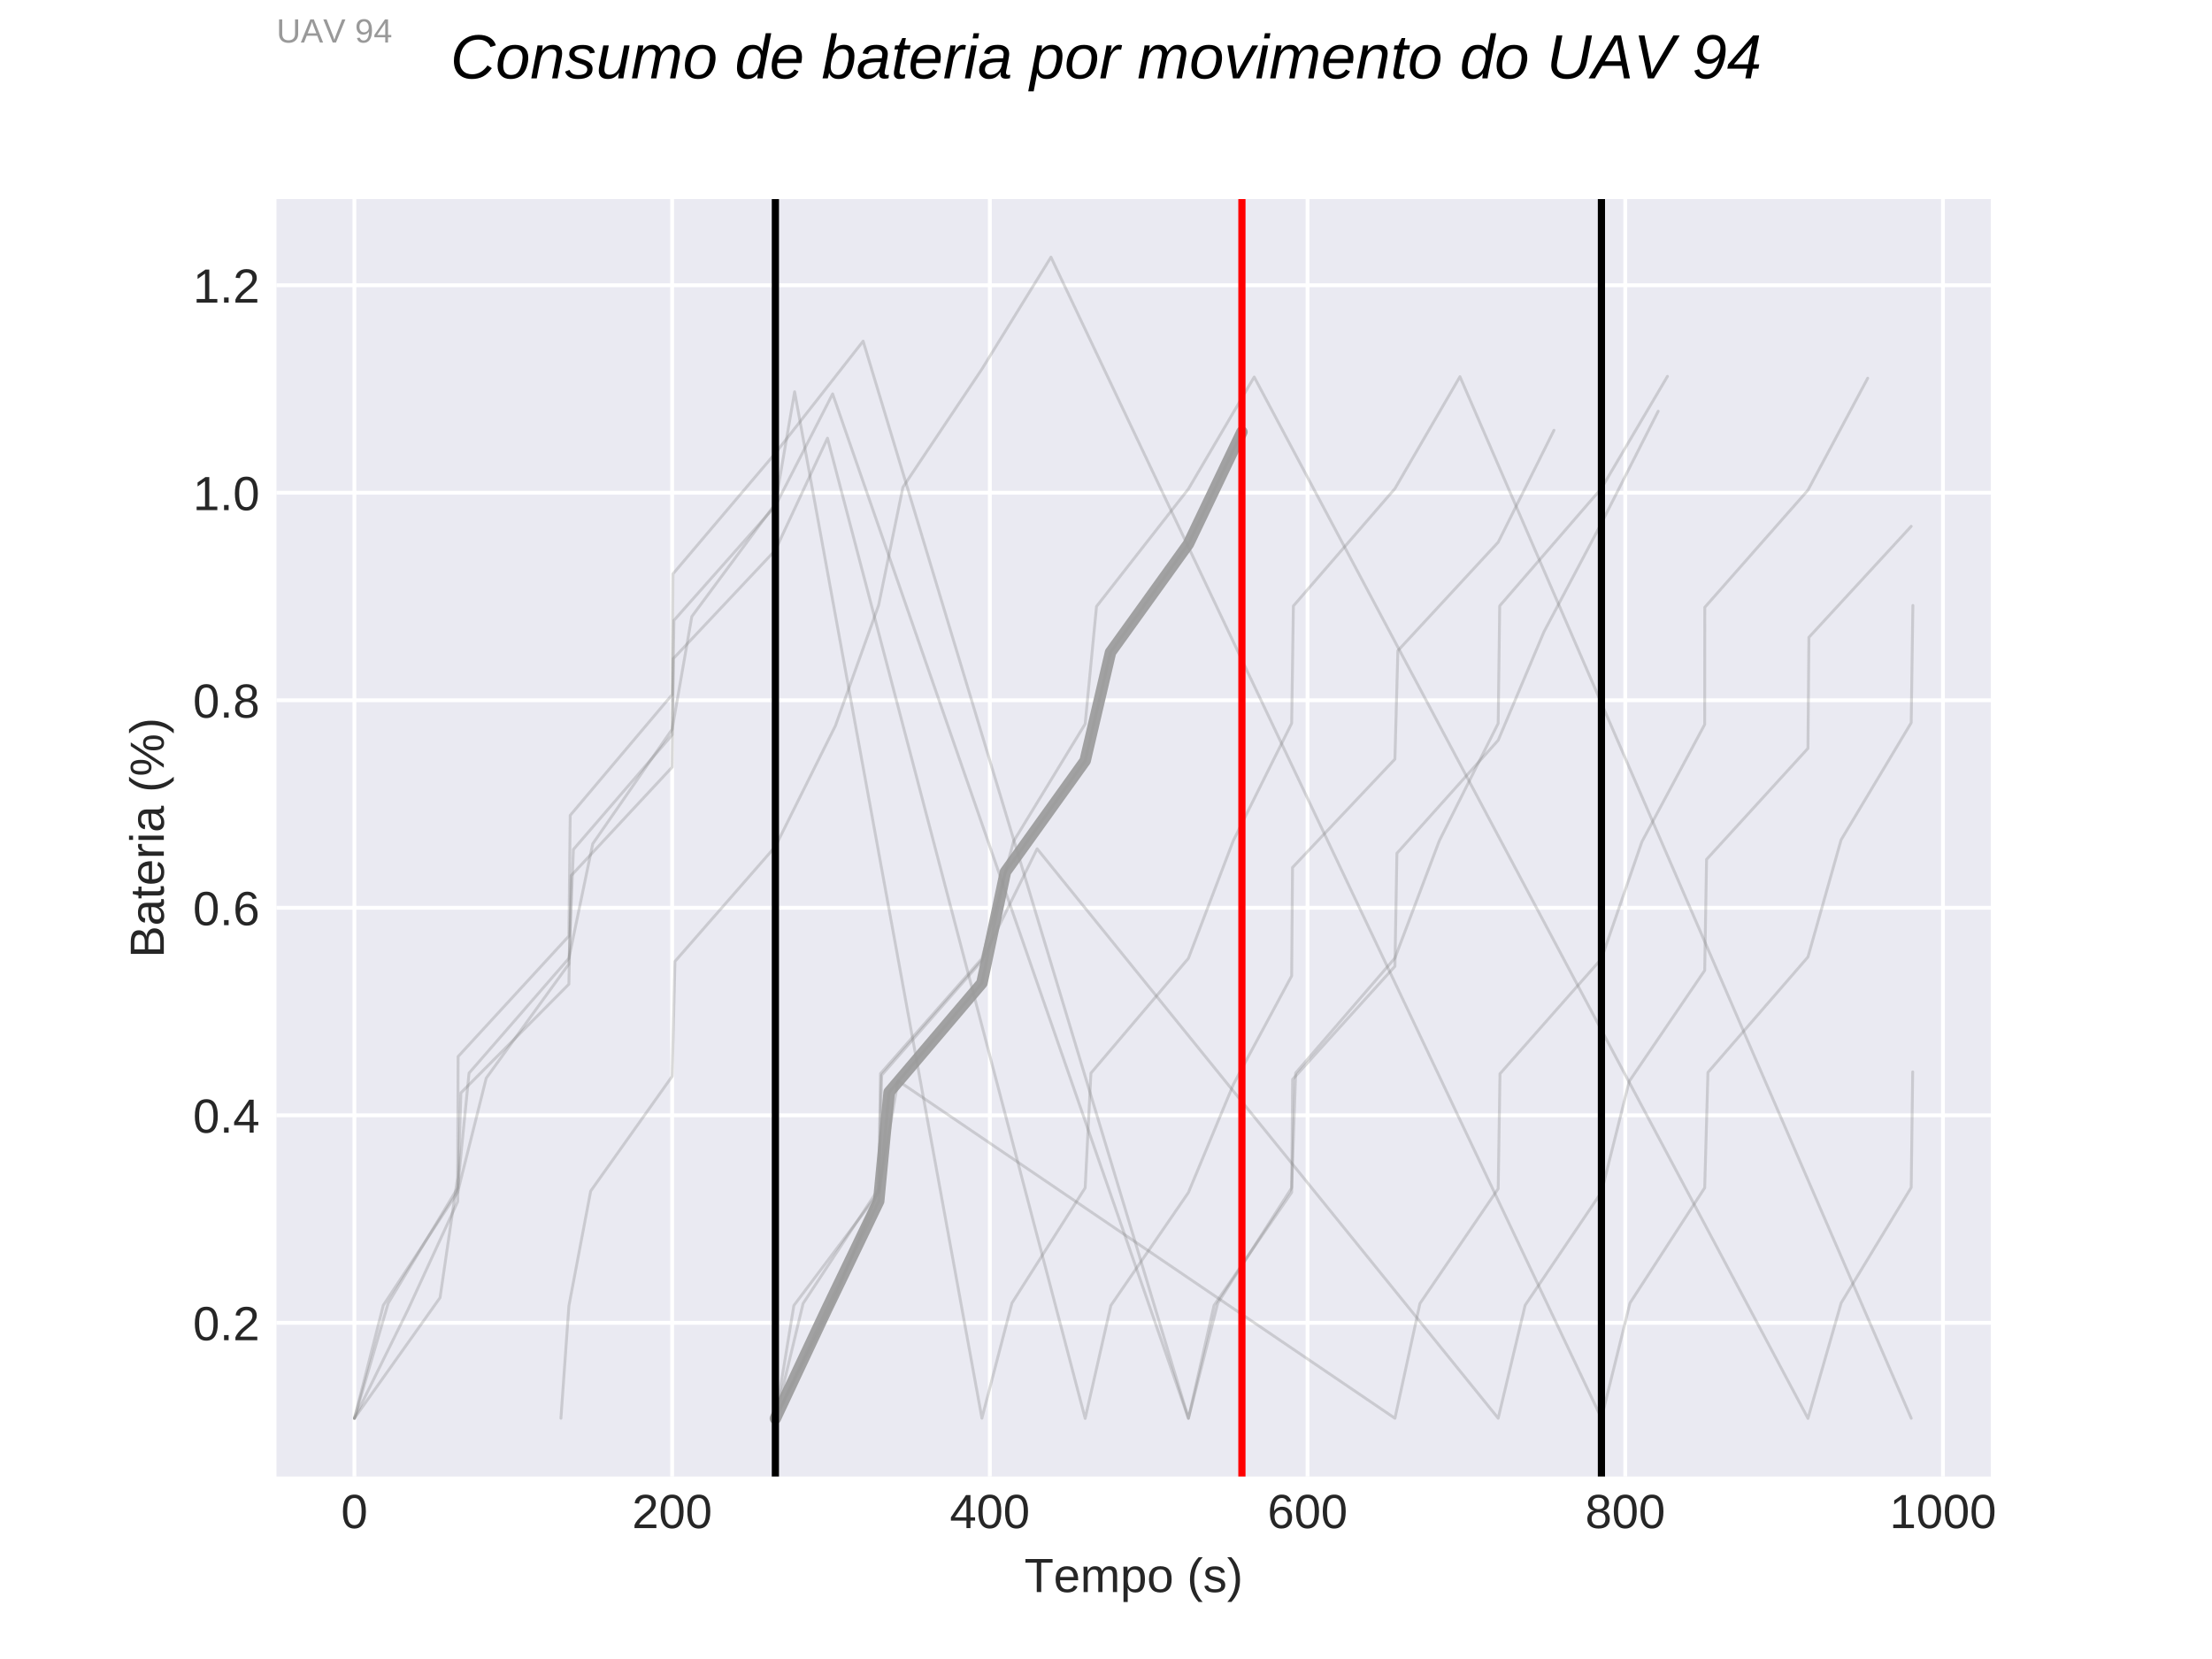 <?xml version="1.0" encoding="utf-8" standalone="no"?>
<!DOCTYPE svg PUBLIC "-//W3C//DTD SVG 1.1//EN"
  "http://www.w3.org/Graphics/SVG/1.1/DTD/svg11.dtd">
<!-- Created with matplotlib (http://matplotlib.org/) -->
<svg height="345.6pt" version="1.1" viewBox="0 0 460.8 345.6" width="460.8pt" xmlns="http://www.w3.org/2000/svg" xmlns:xlink="http://www.w3.org/1999/xlink">
 <defs>
  <style type="text/css">
*{stroke-linecap:butt;stroke-linejoin:round;}
  </style>
 </defs>
 <g id="figure_1">
  <g id="patch_1">
   <path d="M 0 345.6 
L 460.8 345.6 
L 460.8 0 
L 0 0 
z
" style="fill:#ffffff;"/>
  </g>
  <g id="axes_1">
   <g id="patch_2">
    <path d="M 57.6 307.584 
L 414.72 307.584 
L 414.72 41.472 
L 57.6 41.472 
z
" style="fill:#eaeaf2;"/>
   </g>
   <g id="matplotlib.axis_1">
    <g id="xtick_1">
     <g id="line2d_1">
      <path clip-path="url(#p0dbf290b96)" d="M 73.83 307.584 
L 73.83 41.472 
" style="fill:none;stroke:#ffffff;stroke-linecap:round;stroke-width:0.8;"/>
     </g>
     <g id="line2d_2"/>
     <g id="text_1">
      <!-- 0 -->
      <defs>
       <path d="M 51.703 34.422 
Q 51.703 17.188 45.625 8.094 
Q 39.547 -0.984 27.688 -0.984 
Q 15.828 -0.984 9.859 8.047 
Q 3.906 17.094 3.906 34.422 
Q 3.906 52.156 9.688 60.984 
Q 15.484 69.828 27.984 69.828 
Q 40.141 69.828 45.922 60.891 
Q 51.703 51.953 51.703 34.422 
z
M 42.781 34.422 
Q 42.781 49.312 39.328 56 
Q 35.891 62.703 27.984 62.703 
Q 19.875 62.703 16.328 56.109 
Q 12.797 49.516 12.797 34.422 
Q 12.797 19.781 16.375 12.984 
Q 19.969 6.203 27.781 6.203 
Q 35.547 6.203 39.156 13.125 
Q 42.781 20.062 42.781 34.422 
z
" id="LiberationSans-30"/>
      </defs>
      <g style="fill:#262626;" transform="translate(71.05 318.331)scale(0.1 -0.1)">
       <use xlink:href="#LiberationSans-30"/>
      </g>
     </g>
    </g>
    <g id="xtick_2">
     <g id="line2d_3">
      <path clip-path="url(#p0dbf290b96)" d="M 140.016 307.584 
L 140.016 41.472 
" style="fill:none;stroke:#ffffff;stroke-linecap:round;stroke-width:0.8;"/>
     </g>
     <g id="line2d_4"/>
     <g id="text_2">
      <!-- 200 -->
      <defs>
       <path d="M 5.031 0 
L 5.031 6.203 
Q 7.516 11.922 11.109 16.281 
Q 14.703 20.656 18.656 24.188 
Q 22.609 27.734 26.484 30.766 
Q 30.375 33.797 33.5 36.812 
Q 36.625 39.844 38.547 43.156 
Q 40.484 46.484 40.484 50.688 
Q 40.484 56.344 37.156 59.469 
Q 33.844 62.594 27.938 62.594 
Q 22.312 62.594 18.672 59.547 
Q 15.047 56.5 14.406 50.984 
L 5.422 51.812 
Q 6.391 60.062 12.422 64.938 
Q 18.453 69.828 27.938 69.828 
Q 38.328 69.828 43.922 64.922 
Q 49.516 60.016 49.516 50.984 
Q 49.516 46.969 47.672 43.016 
Q 45.844 39.062 42.234 35.109 
Q 38.625 31.156 28.422 22.859 
Q 22.797 18.266 19.469 14.578 
Q 16.156 10.891 14.703 7.469 
L 50.594 7.469 
L 50.594 0 
z
" id="LiberationSans-32"/>
      </defs>
      <g style="fill:#262626;" transform="translate(131.674 318.331)scale(0.1 -0.1)">
       <use xlink:href="#LiberationSans-32"/>
       <use x="55.615" xlink:href="#LiberationSans-30"/>
       <use x="111.23" xlink:href="#LiberationSans-30"/>
      </g>
     </g>
    </g>
    <g id="xtick_3">
     <g id="line2d_5">
      <path clip-path="url(#p0dbf290b96)" d="M 206.201 307.584 
L 206.201 41.472 
" style="fill:none;stroke:#ffffff;stroke-linecap:round;stroke-width:0.8;"/>
     </g>
     <g id="line2d_6"/>
     <g id="text_3">
      <!-- 400 -->
      <defs>
       <path d="M 43.016 15.578 
L 43.016 0 
L 34.719 0 
L 34.719 15.578 
L 2.297 15.578 
L 2.297 22.406 
L 33.797 68.797 
L 43.016 68.797 
L 43.016 22.516 
L 52.688 22.516 
L 52.688 15.578 
z
M 34.719 58.891 
Q 34.625 58.594 33.344 56.297 
Q 32.078 54 31.453 53.078 
L 13.812 27.094 
L 11.188 23.484 
L 10.406 22.516 
L 34.719 22.516 
z
" id="LiberationSans-34"/>
      </defs>
      <g style="fill:#262626;" transform="translate(197.859 318.331)scale(0.1 -0.1)">
       <use xlink:href="#LiberationSans-34"/>
       <use x="55.615" xlink:href="#LiberationSans-30"/>
       <use x="111.23" xlink:href="#LiberationSans-30"/>
      </g>
     </g>
    </g>
    <g id="xtick_4">
     <g id="line2d_7">
      <path clip-path="url(#p0dbf290b96)" d="M 272.386 307.584 
L 272.386 41.472 
" style="fill:none;stroke:#ffffff;stroke-linecap:round;stroke-width:0.8;"/>
     </g>
     <g id="line2d_8"/>
     <g id="text_4">
      <!-- 600 -->
      <defs>
       <path d="M 51.219 22.516 
Q 51.219 11.625 45.312 5.312 
Q 39.406 -0.984 29 -0.984 
Q 17.391 -0.984 11.234 7.656 
Q 5.078 16.312 5.078 32.812 
Q 5.078 50.688 11.469 60.25 
Q 17.875 69.828 29.688 69.828 
Q 45.266 69.828 49.312 55.812 
L 40.922 54.297 
Q 38.328 62.703 29.594 62.703 
Q 22.078 62.703 17.938 55.688 
Q 13.812 48.688 13.812 35.406 
Q 16.219 39.844 20.562 42.156 
Q 24.906 44.484 30.516 44.484 
Q 40.047 44.484 45.625 38.516 
Q 51.219 32.562 51.219 22.516 
z
M 42.281 22.125 
Q 42.281 29.594 38.625 33.641 
Q 34.969 37.703 28.422 37.703 
Q 22.266 37.703 18.484 34.109 
Q 14.703 30.516 14.703 24.219 
Q 14.703 16.266 18.625 11.188 
Q 22.562 6.109 28.719 6.109 
Q 35.062 6.109 38.672 10.375 
Q 42.281 14.656 42.281 22.125 
z
" id="LiberationSans-36"/>
      </defs>
      <g style="fill:#262626;" transform="translate(264.044 318.331)scale(0.1 -0.1)">
       <use xlink:href="#LiberationSans-36"/>
       <use x="55.615" xlink:href="#LiberationSans-30"/>
       <use x="111.23" xlink:href="#LiberationSans-30"/>
      </g>
     </g>
    </g>
    <g id="xtick_5">
     <g id="line2d_9">
      <path clip-path="url(#p0dbf290b96)" d="M 338.571 307.584 
L 338.571 41.472 
" style="fill:none;stroke:#ffffff;stroke-linecap:round;stroke-width:0.8;"/>
     </g>
     <g id="line2d_10"/>
     <g id="text_5">
      <!-- 800 -->
      <defs>
       <path d="M 51.266 19.188 
Q 51.266 9.672 45.203 4.344 
Q 39.156 -0.984 27.828 -0.984 
Q 16.797 -0.984 10.562 4.234 
Q 4.344 9.469 4.344 19.094 
Q 4.344 25.828 8.203 30.422 
Q 12.062 35.016 18.062 35.984 
L 18.062 36.188 
Q 12.453 37.5 9.203 41.891 
Q 5.953 46.297 5.953 52.203 
Q 5.953 60.062 11.828 64.938 
Q 17.719 69.828 27.641 69.828 
Q 37.797 69.828 43.672 65.031 
Q 49.562 60.25 49.562 52.094 
Q 49.562 46.188 46.281 41.797 
Q 43.016 37.406 37.359 36.281 
L 37.359 36.078 
Q 43.953 35.016 47.609 30.5 
Q 51.266 25.984 51.266 19.188 
z
M 40.438 51.609 
Q 40.438 63.281 27.641 63.281 
Q 21.438 63.281 18.188 60.344 
Q 14.938 57.422 14.938 51.609 
Q 14.938 45.703 18.281 42.594 
Q 21.625 39.5 27.734 39.5 
Q 33.938 39.5 37.188 42.359 
Q 40.438 45.219 40.438 51.609 
z
M 42.141 20.016 
Q 42.141 26.422 38.328 29.656 
Q 34.516 32.906 27.641 32.906 
Q 20.953 32.906 17.188 29.406 
Q 13.422 25.922 13.422 19.828 
Q 13.422 5.609 27.938 5.609 
Q 35.109 5.609 38.625 9.047 
Q 42.141 12.5 42.141 20.016 
z
" id="LiberationSans-38"/>
      </defs>
      <g style="fill:#262626;" transform="translate(330.229 318.331)scale(0.1 -0.1)">
       <use xlink:href="#LiberationSans-38"/>
       <use x="55.615" xlink:href="#LiberationSans-30"/>
       <use x="111.23" xlink:href="#LiberationSans-30"/>
      </g>
     </g>
    </g>
    <g id="xtick_6">
     <g id="line2d_11">
      <path clip-path="url(#p0dbf290b96)" d="M 404.756 307.584 
L 404.756 41.472 
" style="fill:none;stroke:#ffffff;stroke-linecap:round;stroke-width:0.8;"/>
     </g>
     <g id="line2d_12"/>
     <g id="text_6">
      <!-- 1000 -->
      <defs>
       <path d="M 7.625 0 
L 7.625 7.469 
L 25.141 7.469 
L 25.141 60.406 
L 9.625 49.312 
L 9.625 57.625 
L 25.875 68.797 
L 33.984 68.797 
L 33.984 7.469 
L 50.734 7.469 
L 50.734 0 
z
" id="LiberationSans-31"/>
      </defs>
      <g style="fill:#262626;" transform="translate(393.634 318.331)scale(0.1 -0.1)">
       <use xlink:href="#LiberationSans-31"/>
       <use x="55.615" xlink:href="#LiberationSans-30"/>
       <use x="111.23" xlink:href="#LiberationSans-30"/>
       <use x="166.846" xlink:href="#LiberationSans-30"/>
      </g>
     </g>
    </g>
    <g id="text_7">
     <!-- Tempo (s) -->
     <defs>
      <path d="M 35.156 61.188 
L 35.156 0 
L 25.875 0 
L 25.875 61.188 
L 2.25 61.188 
L 2.25 68.797 
L 58.797 68.797 
L 58.797 61.188 
z
" id="LiberationSans-54"/>
      <path d="M 13.484 24.562 
Q 13.484 15.484 17.234 10.547 
Q 21 5.609 28.219 5.609 
Q 33.938 5.609 37.375 7.906 
Q 40.828 10.203 42.047 13.719 
L 49.75 11.531 
Q 45.016 -0.984 28.219 -0.984 
Q 16.5 -0.984 10.375 6 
Q 4.25 12.984 4.25 26.766 
Q 4.25 39.844 10.375 46.828 
Q 16.5 53.812 27.875 53.812 
Q 51.172 53.812 51.172 25.734 
L 51.172 24.562 
z
M 42.094 31.297 
Q 41.359 39.656 37.844 43.484 
Q 34.328 47.312 27.734 47.312 
Q 21.344 47.312 17.609 43.031 
Q 13.875 38.766 13.578 31.297 
z
" id="LiberationSans-65"/>
      <path d="M 37.5 0 
L 37.5 33.5 
Q 37.5 41.156 35.391 44.078 
Q 33.297 47.016 27.828 47.016 
Q 22.219 47.016 18.938 42.719 
Q 15.672 38.422 15.672 30.609 
L 15.672 0 
L 6.938 0 
L 6.938 41.547 
Q 6.938 50.781 6.641 52.828 
L 14.938 52.828 
Q 14.984 52.594 15.031 51.516 
Q 15.094 50.438 15.156 49.047 
Q 15.234 47.656 15.328 43.797 
L 15.484 43.797 
Q 18.312 49.422 21.969 51.609 
Q 25.641 53.812 30.906 53.812 
Q 36.922 53.812 40.406 51.422 
Q 43.891 49.031 45.266 43.797 
L 45.406 43.797 
Q 48.141 49.125 52.016 51.469 
Q 55.906 53.812 61.422 53.812 
Q 69.438 53.812 73.062 49.469 
Q 76.703 45.125 76.703 35.203 
L 76.703 0 
L 68.016 0 
L 68.016 33.5 
Q 68.016 41.156 65.906 44.078 
Q 63.812 47.016 58.344 47.016 
Q 52.594 47.016 49.391 42.75 
Q 46.188 38.484 46.188 30.609 
L 46.188 0 
z
" id="LiberationSans-6d"/>
      <path d="M 51.422 26.656 
Q 51.422 -0.984 31.984 -0.984 
Q 19.781 -0.984 15.578 8.203 
L 15.328 8.203 
Q 15.531 7.812 15.531 -0.094 
L 15.531 -20.75 
L 6.734 -20.75 
L 6.734 42.047 
Q 6.734 50.203 6.453 52.828 
L 14.938 52.828 
Q 14.984 52.641 15.078 51.438 
Q 15.188 50.25 15.312 47.75 
Q 15.438 45.266 15.438 44.344 
L 15.625 44.344 
Q 17.969 49.219 21.828 51.484 
Q 25.688 53.766 31.984 53.766 
Q 41.75 53.766 46.578 47.219 
Q 51.422 40.672 51.422 26.656 
z
M 42.188 26.469 
Q 42.188 37.5 39.203 42.234 
Q 36.234 46.969 29.734 46.969 
Q 24.516 46.969 21.562 44.766 
Q 18.609 42.578 17.062 37.906 
Q 15.531 33.25 15.531 25.781 
Q 15.531 15.375 18.844 10.438 
Q 22.172 5.516 29.641 5.516 
Q 36.188 5.516 39.188 10.328 
Q 42.188 15.141 42.188 26.469 
z
" id="LiberationSans-70"/>
      <path d="M 51.422 26.469 
Q 51.422 12.594 45.312 5.797 
Q 39.203 -0.984 27.594 -0.984 
Q 16.016 -0.984 10.109 6.078 
Q 4.203 13.141 4.203 26.469 
Q 4.203 53.812 27.875 53.812 
Q 39.984 53.812 45.703 47.141 
Q 51.422 40.484 51.422 26.469 
z
M 42.188 26.469 
Q 42.188 37.406 38.938 42.359 
Q 35.688 47.312 28.031 47.312 
Q 20.312 47.312 16.859 42.25 
Q 13.422 37.203 13.422 26.469 
Q 13.422 16.016 16.812 10.766 
Q 20.219 5.516 27.484 5.516 
Q 35.406 5.516 38.797 10.594 
Q 42.188 15.672 42.188 26.469 
z
" id="LiberationSans-6f"/>
      <path id="LiberationSans-20"/>
      <path d="M 6.203 25.984 
Q 6.203 40.094 10.625 51.312 
Q 15.047 62.547 24.219 72.469 
L 32.719 72.469 
Q 23.578 62.312 19.312 50.875 
Q 15.047 39.453 15.047 25.875 
Q 15.047 12.359 19.266 0.969 
Q 23.484 -10.406 32.719 -20.703 
L 24.219 -20.703 
Q 14.984 -10.75 10.594 0.5 
Q 6.203 11.766 6.203 25.781 
z
" id="LiberationSans-28"/>
      <path d="M 46.391 14.594 
Q 46.391 7.125 40.75 3.062 
Q 35.109 -0.984 24.953 -0.984 
Q 15.094 -0.984 9.734 2.266 
Q 4.391 5.516 2.781 12.406 
L 10.547 13.922 
Q 11.672 9.672 15.188 7.688 
Q 18.703 5.719 24.953 5.719 
Q 31.641 5.719 34.734 7.766 
Q 37.844 9.812 37.844 13.922 
Q 37.844 17.047 35.688 19 
Q 33.547 20.953 28.766 22.219 
L 22.469 23.875 
Q 14.891 25.828 11.688 27.703 
Q 8.5 29.594 6.688 32.281 
Q 4.891 34.969 4.891 38.875 
Q 4.891 46.094 10.031 49.875 
Q 15.188 53.656 25.047 53.656 
Q 33.797 53.656 38.938 50.578 
Q 44.094 47.516 45.453 40.719 
L 37.547 39.75 
Q 36.812 43.266 33.609 45.141 
Q 30.422 47.016 25.047 47.016 
Q 19.094 47.016 16.25 45.203 
Q 13.422 43.406 13.422 39.75 
Q 13.422 37.5 14.594 36.031 
Q 15.766 34.578 18.062 33.547 
Q 20.359 32.516 27.734 30.719 
Q 34.719 28.953 37.797 27.469 
Q 40.875 25.984 42.656 24.172 
Q 44.438 22.359 45.406 19.984 
Q 46.391 17.625 46.391 14.594 
z
" id="LiberationSans-73"/>
      <path d="M 27.094 25.781 
Q 27.094 11.672 22.672 0.438 
Q 18.266 -10.797 9.078 -20.703 
L 0.594 -20.703 
Q 9.766 -10.453 14.016 0.891 
Q 18.266 12.25 18.266 25.875 
Q 18.266 39.5 13.984 50.875 
Q 9.719 62.25 0.594 72.469 
L 9.078 72.469 
Q 18.312 62.5 22.703 51.234 
Q 27.094 39.984 27.094 25.984 
z
" id="LiberationSans-29"/>
     </defs>
     <g style="fill:#262626;" transform="translate(213.39 331.653)scale(0.1 -0.1)">
      <use xlink:href="#LiberationSans-54"/>
      <use x="60.912" xlink:href="#LiberationSans-65"/>
      <use x="116.527" xlink:href="#LiberationSans-6d"/>
      <use x="199.828" xlink:href="#LiberationSans-70"/>
      <use x="255.443" xlink:href="#LiberationSans-6f"/>
      <use x="311.059" xlink:href="#LiberationSans-20"/>
      <use x="338.842" xlink:href="#LiberationSans-28"/>
      <use x="372.143" xlink:href="#LiberationSans-73"/>
      <use x="422.143" xlink:href="#LiberationSans-29"/>
     </g>
    </g>
   </g>
   <g id="matplotlib.axis_2">
    <g id="ytick_1">
     <g id="line2d_13">
      <path clip-path="url(#p0dbf290b96)" d="M 57.6 275.567 
L 414.72 275.567 
" style="fill:none;stroke:#ffffff;stroke-linecap:round;stroke-width:0.8;"/>
     </g>
     <g id="line2d_14"/>
     <g id="text_8">
      <!-- 0.2 -->
      <defs>
       <path d="M 9.125 0 
L 9.125 10.688 
L 18.656 10.688 
L 18.656 0 
z
" id="LiberationSans-2e"/>
      </defs>
      <g style="fill:#262626;" transform="translate(40.2 279.19)scale(0.1 -0.1)">
       <use xlink:href="#LiberationSans-30"/>
       <use x="55.615" xlink:href="#LiberationSans-2e"/>
       <use x="83.398" xlink:href="#LiberationSans-32"/>
      </g>
     </g>
    </g>
    <g id="ytick_2">
     <g id="line2d_15">
      <path clip-path="url(#p0dbf290b96)" d="M 57.6 232.337 
L 414.72 232.337 
" style="fill:none;stroke:#ffffff;stroke-linecap:round;stroke-width:0.8;"/>
     </g>
     <g id="line2d_16"/>
     <g id="text_9">
      <!-- 0.4 -->
      <g style="fill:#262626;" transform="translate(40.2 235.96)scale(0.1 -0.1)">
       <use xlink:href="#LiberationSans-30"/>
       <use x="55.615" xlink:href="#LiberationSans-2e"/>
       <use x="83.398" xlink:href="#LiberationSans-34"/>
      </g>
     </g>
    </g>
    <g id="ytick_3">
     <g id="line2d_17">
      <path clip-path="url(#p0dbf290b96)" d="M 57.6 189.107 
L 414.72 189.107 
" style="fill:none;stroke:#ffffff;stroke-linecap:round;stroke-width:0.8;"/>
     </g>
     <g id="line2d_18"/>
     <g id="text_10">
      <!-- 0.6 -->
      <g style="fill:#262626;" transform="translate(40.2 192.73)scale(0.1 -0.1)">
       <use xlink:href="#LiberationSans-30"/>
       <use x="55.615" xlink:href="#LiberationSans-2e"/>
       <use x="83.398" xlink:href="#LiberationSans-36"/>
      </g>
     </g>
    </g>
    <g id="ytick_4">
     <g id="line2d_19">
      <path clip-path="url(#p0dbf290b96)" d="M 57.6 145.877 
L 414.72 145.877 
" style="fill:none;stroke:#ffffff;stroke-linecap:round;stroke-width:0.8;"/>
     </g>
     <g id="line2d_20"/>
     <g id="text_11">
      <!-- 0.8 -->
      <g style="fill:#262626;" transform="translate(40.2 149.5)scale(0.1 -0.1)">
       <use xlink:href="#LiberationSans-30"/>
       <use x="55.615" xlink:href="#LiberationSans-2e"/>
       <use x="83.398" xlink:href="#LiberationSans-38"/>
      </g>
     </g>
    </g>
    <g id="ytick_5">
     <g id="line2d_21">
      <path clip-path="url(#p0dbf290b96)" d="M 57.6 102.647 
L 414.72 102.647 
" style="fill:none;stroke:#ffffff;stroke-linecap:round;stroke-width:0.8;"/>
     </g>
     <g id="line2d_22"/>
     <g id="text_12">
      <!-- 1.0 -->
      <g style="fill:#262626;" transform="translate(40.2 106.27)scale(0.1 -0.1)">
       <use xlink:href="#LiberationSans-31"/>
       <use x="55.615" xlink:href="#LiberationSans-2e"/>
       <use x="83.398" xlink:href="#LiberationSans-30"/>
      </g>
     </g>
    </g>
    <g id="ytick_6">
     <g id="line2d_23">
      <path clip-path="url(#p0dbf290b96)" d="M 57.6 59.417 
L 414.72 59.417 
" style="fill:none;stroke:#ffffff;stroke-linecap:round;stroke-width:0.8;"/>
     </g>
     <g id="line2d_24"/>
     <g id="text_13">
      <!-- 1.2 -->
      <g style="fill:#262626;" transform="translate(40.2 63.04)scale(0.1 -0.1)">
       <use xlink:href="#LiberationSans-31"/>
       <use x="55.615" xlink:href="#LiberationSans-2e"/>
       <use x="83.398" xlink:href="#LiberationSans-32"/>
      </g>
     </g>
    </g>
    <g id="text_14">
     <!-- Bateria (%) -->
     <defs>
      <path d="M 61.422 19.391 
Q 61.422 10.203 54.734 5.094 
Q 48.047 0 36.141 0 
L 8.203 0 
L 8.203 68.797 
L 33.203 68.797 
Q 57.422 68.797 57.422 52.094 
Q 57.422 46 54 41.844 
Q 50.594 37.703 44.344 36.281 
Q 52.547 35.297 56.984 30.781 
Q 61.422 26.266 61.422 19.391 
z
M 48.047 50.984 
Q 48.047 56.547 44.234 58.938 
Q 40.438 61.328 33.203 61.328 
L 17.531 61.328 
L 17.531 39.547 
L 33.203 39.547 
Q 40.672 39.547 44.359 42.359 
Q 48.047 45.172 48.047 50.984 
z
M 52 20.125 
Q 52 32.281 34.906 32.281 
L 17.531 32.281 
L 17.531 7.469 
L 35.641 7.469 
Q 44.188 7.469 48.094 10.641 
Q 52 13.812 52 20.125 
z
" id="LiberationSans-42"/>
      <path d="M 20.219 -0.984 
Q 12.25 -0.984 8.25 3.219 
Q 4.25 7.422 4.25 14.75 
Q 4.25 22.953 9.641 27.344 
Q 15.047 31.734 27.047 32.031 
L 38.922 32.234 
L 38.922 35.109 
Q 38.922 41.547 36.188 44.328 
Q 33.453 47.125 27.594 47.125 
Q 21.688 47.125 19 45.109 
Q 16.312 43.109 15.766 38.719 
L 6.594 39.547 
Q 8.844 53.812 27.781 53.812 
Q 37.75 53.812 42.766 49.234 
Q 47.797 44.672 47.797 36.031 
L 47.797 13.281 
Q 47.797 9.375 48.828 7.391 
Q 49.859 5.422 52.734 5.422 
Q 54 5.422 55.609 5.766 
L 55.609 0.297 
Q 52.297 -0.484 48.828 -0.484 
Q 43.953 -0.484 41.719 2.078 
Q 39.5 4.641 39.203 10.109 
L 38.922 10.109 
Q 35.547 4.047 31.078 1.531 
Q 26.609 -0.984 20.219 -0.984 
z
M 22.219 5.609 
Q 27.047 5.609 30.812 7.812 
Q 34.578 10.016 36.75 13.844 
Q 38.922 17.672 38.922 21.734 
L 38.922 26.078 
L 29.297 25.875 
Q 23.094 25.781 19.891 24.609 
Q 16.703 23.438 14.984 21 
Q 13.281 18.562 13.281 14.594 
Q 13.281 10.297 15.594 7.953 
Q 17.922 5.609 22.219 5.609 
z
" id="LiberationSans-61"/>
      <path d="M 27.047 0.391 
Q 22.703 -0.781 18.172 -0.781 
Q 7.625 -0.781 7.625 11.188 
L 7.625 46.438 
L 1.516 46.438 
L 1.516 52.828 
L 7.953 52.828 
L 10.547 64.656 
L 16.406 64.656 
L 16.406 52.828 
L 26.172 52.828 
L 26.172 46.438 
L 16.406 46.438 
L 16.406 13.094 
Q 16.406 9.281 17.641 7.734 
Q 18.891 6.203 21.969 6.203 
Q 23.734 6.203 27.047 6.891 
z
" id="LiberationSans-74"/>
      <path d="M 6.938 0 
L 6.938 40.531 
Q 6.938 46.094 6.641 52.828 
L 14.938 52.828 
Q 15.328 43.844 15.328 42.047 
L 15.531 42.047 
Q 17.625 48.828 20.359 51.312 
Q 23.094 53.812 28.078 53.812 
Q 29.828 53.812 31.641 53.328 
L 31.641 45.266 
Q 29.891 45.75 26.953 45.75 
Q 21.484 45.75 18.594 41.031 
Q 15.719 36.328 15.719 27.547 
L 15.719 0 
z
" id="LiberationSans-72"/>
      <path d="M 6.688 64.062 
L 6.688 72.469 
L 15.484 72.469 
L 15.484 64.062 
z
M 6.688 0 
L 6.688 52.828 
L 15.484 52.828 
L 15.484 0 
z
" id="LiberationSans-69"/>
      <path d="M 85.359 21.188 
Q 85.359 10.688 81.391 5.047 
Q 77.438 -0.594 69.734 -0.594 
Q 62.109 -0.594 58.219 4.906 
Q 54.344 10.406 54.344 21.188 
Q 54.344 32.328 58.078 37.766 
Q 61.812 43.219 69.922 43.219 
Q 77.938 43.219 81.641 37.625 
Q 85.359 32.031 85.359 21.188 
z
M 25.734 0 
L 18.172 0 
L 63.188 68.797 
L 70.844 68.797 
z
M 19.234 69.391 
Q 27 69.391 30.75 63.922 
Q 34.516 58.453 34.516 47.609 
Q 34.516 37.016 30.641 31.297 
Q 26.766 25.594 19.047 25.594 
Q 11.328 25.594 7.438 31.25 
Q 3.562 36.922 3.562 47.609 
Q 3.562 58.5 7.312 63.938 
Q 11.078 69.391 19.234 69.391 
z
M 78.125 21.188 
Q 78.125 29.938 76.234 33.859 
Q 74.359 37.797 69.922 37.797 
Q 65.484 37.797 63.5 33.938 
Q 61.531 30.078 61.531 21.188 
Q 61.531 12.844 63.453 8.812 
Q 65.375 4.781 69.828 4.781 
Q 74.125 4.781 76.125 8.859 
Q 78.125 12.938 78.125 21.188 
z
M 27.344 47.609 
Q 27.344 56.203 25.484 60.156 
Q 23.641 64.109 19.234 64.109 
Q 14.656 64.109 12.703 60.219 
Q 10.75 56.344 10.75 47.609 
Q 10.75 39.156 12.703 35.125 
Q 14.656 31.109 19.141 31.109 
Q 23.391 31.109 25.359 35.203 
Q 27.344 39.312 27.344 47.609 
z
" id="LiberationSans-25"/>
     </defs>
     <g style="fill:#262626;" transform="translate(34.125 199.534)rotate(-90)scale(0.1 -0.1)">
      <use xlink:href="#LiberationSans-42"/>
      <use x="66.699" xlink:href="#LiberationSans-61"/>
      <use x="122.314" xlink:href="#LiberationSans-74"/>
      <use x="150.098" xlink:href="#LiberationSans-65"/>
      <use x="205.713" xlink:href="#LiberationSans-72"/>
      <use x="239.014" xlink:href="#LiberationSans-69"/>
      <use x="261.23" xlink:href="#LiberationSans-61"/>
      <use x="316.846" xlink:href="#LiberationSans-20"/>
      <use x="344.629" xlink:href="#LiberationSans-28"/>
      <use x="377.93" xlink:href="#LiberationSans-25"/>
      <use x="466.846" xlink:href="#LiberationSans-29"/>
     </g>
    </g>
   </g>
   <g id="line2d_25">
    <path clip-path="url(#p0dbf290b96)" d="M 161.532 295.464 
L 173.465 271.626 
L 183.039 247.789 
L 183.671 223.966 
L 204.547 200.143 
L 216.052 176.813 
L 312.102 295.447 
L 317.718 271.899 
L 333.609 248.35 
L 339.399 225.255 
L 355.119 202.161 
L 355.507 179.03 
L 376.628 155.899 
L 376.829 132.769 
L 398.138 109.638 
" style="fill:none;stroke:#808080;stroke-linecap:round;stroke-opacity:0.3;stroke-width:0.6;"/>
   </g>
   <g id="line2d_26">
    <path clip-path="url(#p0dbf290b96)" d="M 161.531 295.454 
L 165.374 271.965 
L 183.038 248.477 
L 187.074 225.146 
L 290.592 295.456 
L 295.802 271.543 
L 312.1 247.629 
L 312.474 223.681 
L 333.608 199.732 
L 342.051 175.328 
L 355.117 150.923 
L 355.137 126.519 
L 376.628 102.115 
L 389.079 78.784 
" style="fill:none;stroke:#808080;stroke-linecap:round;stroke-opacity:0.3;stroke-width:0.6;"/>
   </g>
   <g id="line2d_27">
    <path clip-path="url(#p0dbf290b96)" d="M 161.534 295.478 
L 167.299 271.544 
L 183.043 247.609 
L 183.427 223.647 
L 204.549 199.684 
L 211.158 175.246 
L 226.058 150.808 
L 228.423 126.336 
L 247.567 101.862 
L 261.272 78.533 
L 376.631 295.478 
L 383.55 271.426 
L 398.139 247.374 
L 398.45 223.294 
" style="fill:none;stroke:#808080;stroke-linecap:round;stroke-opacity:0.3;stroke-width:0.6;"/>
   </g>
   <g id="line2d_28">
    <path clip-path="url(#p0dbf290b96)" d="M 161.531 295.488 
L 172.163 272.866 
L 183.041 250.244 
L 185.223 227.518 
L 204.548 204.793 
L 209.453 181.631 
L 226.057 158.469 
L 231.341 135.892 
L 247.566 113.315 
L 258.713 89.985 
" style="fill:none;stroke:#808080;stroke-linecap:round;stroke-opacity:0.3;stroke-width:0.6;"/>
   </g>
   <g id="line2d_29">
    <path clip-path="url(#p0dbf290b96)" d="M 73.833 295.48 
L 79.853 271.912 
L 95.341 248.345 
L 101.294 224.585 
L 118.505 200.826 
L 119.451 176.962 
L 140.016 153.098 
L 140.391 129.241 
L 161.526 105.384 
L 173.452 82.052 
L 247.57 295.459 
L 253.682 271.462 
L 269.08 247.465 
L 269.909 223.522 
L 290.588 199.579 
L 299.839 175.135 
L 312.097 150.692 
L 312.415 126.213 
L 333.607 101.735 
L 347.361 78.404 
" style="fill:none;stroke:#808080;stroke-linecap:round;stroke-opacity:0.3;stroke-width:0.6;"/>
   </g>
   <g id="line2d_30">
    <path clip-path="url(#p0dbf290b96)" d="M 73.834 295.444 
L 91.671 270.326 
L 95.344 245.207 
L 95.432 220.098 
L 118.509 194.989 
L 118.784 169.85 
L 140.019 144.711 
L 140.19 119.553 
L 161.526 94.394 
L 179.809 71.063 
L 247.571 295.469 
L 252.908 271.931 
L 269.081 248.393 
L 269.279 224.846 
L 290.59 201.3 
L 291.002 177.756 
L 312.099 154.213 
L 321.644 131.601 
L 333.608 108.99 
L 345.434 85.66 
" style="fill:none;stroke:#808080;stroke-linecap:round;stroke-opacity:0.3;stroke-width:0.6;"/>
   </g>
   <g id="line2d_31">
    <path clip-path="url(#p0dbf290b96)" d="M 73.833 295.479 
L 80.872 271.472 
L 95.342 247.465 
L 97.71 223.55 
L 118.507 199.635 
L 123.48 175.779 
L 140.017 151.923 
L 144.12 128.43 
L 161.526 104.938 
L 165.534 81.607 
L 204.551 295.445 
L 210.81 271.447 
L 226.06 247.449 
L 227.26 223.545 
L 247.567 199.641 
L 256.905 175.159 
L 269.077 150.677 
L 269.435 126.235 
L 290.587 101.793 
L 304.137 78.462 
L 398.141 295.448 
" style="fill:none;stroke:#808080;stroke-linecap:round;stroke-opacity:0.3;stroke-width:0.6;"/>
   </g>
   <g id="line2d_32">
    <path clip-path="url(#p0dbf290b96)" d="M 116.851 295.444 
L 118.512 272.036 
L 123.05 248.123 
L 140.022 224.209 
L 140.607 200.274 
L 161.527 176.338 
L 174.025 151.203 
L 183.036 126.068 
L 188.097 101.484 
L 204.546 76.899 
L 218.934 53.568 
L 333.61 295.447 
L 339.551 271.445 
L 355.12 247.444 
L 355.793 223.402 
L 376.629 199.36 
L 383.535 174.96 
L 398.138 150.561 
L 398.487 126.128 
" style="fill:none;stroke:#808080;stroke-linecap:round;stroke-opacity:0.3;stroke-width:0.6;"/>
   </g>
   <g id="line2d_33">
    <path clip-path="url(#p0dbf290b96)" d="M 73.836 295.461 
L 84.961 272.886 
L 95.346 250.312 
L 96.007 227.668 
L 118.51 205.024 
L 118.972 182.418 
L 140.021 159.811 
L 140.256 137.208 
L 161.526 114.605 
L 172.379 91.275 
L 226.061 295.486 
L 231.416 271.958 
L 247.568 248.43 
L 256.955 225.862 
L 269.078 203.294 
L 269.253 180.715 
L 290.587 158.137 
L 291.201 135.548 
L 312.097 112.959 
L 323.721 89.628 
" style="fill:none;stroke:#808080;stroke-linecap:round;stroke-opacity:0.3;stroke-width:0.6;"/>
   </g>
   <g id="line2d_34">
    <path clip-path="url(#p0dbf290b96)" d="M 161.531 295.488 
L 172.163 272.866 
L 183.041 250.244 
L 185.223 227.518 
L 204.548 204.793 
L 209.453 181.631 
L 226.057 158.469 
L 231.341 135.892 
L 247.566 113.315 
L 258.713 89.985 
" style="fill:none;stroke:#999999;stroke-linecap:round;stroke-opacity:0.9;stroke-width:2.4;"/>
   </g>
   <g id="line2d_35">
    <path clip-path="url(#p0dbf290b96)" d="M 161.526 307.584 
L 161.526 41.472 
" style="fill:none;stroke:#000000;stroke-linecap:round;stroke-width:1.5;"/>
   </g>
   <g id="line2d_36">
    <path clip-path="url(#p0dbf290b96)" d="M 258.713 307.584 
L 258.713 41.472 
" style="fill:none;stroke:#ff0000;stroke-linecap:round;stroke-width:1.5;"/>
   </g>
   <g id="line2d_37">
    <path clip-path="url(#p0dbf290b96)" d="M 333.607 307.584 
L 333.607 41.472 
" style="fill:none;stroke:#000000;stroke-linecap:round;stroke-width:1.5;"/>
   </g>
   <g id="patch_3">
    <path d="M 57.6 307.584 
L 57.6 41.472 
" style="fill:none;"/>
   </g>
   <g id="patch_4">
    <path d="M 414.72 307.584 
L 414.72 41.472 
" style="fill:none;"/>
   </g>
   <g id="patch_5">
    <path d="M 57.6 307.584 
L 414.72 307.584 
" style="fill:none;"/>
   </g>
   <g id="patch_6">
    <path d="M 57.6 41.472 
L 414.72 41.472 
" style="fill:none;"/>
   </g>
   <g id="text_15">
    <!-- UAV 94 -->
    <defs>
     <path d="M 35.688 -0.984 
Q 27.25 -0.984 20.953 2.094 
Q 14.656 5.172 11.188 11.031 
Q 7.719 16.891 7.719 25 
L 7.719 68.797 
L 17.047 68.797 
L 17.047 25.781 
Q 17.047 16.359 21.828 11.469 
Q 26.609 6.594 35.641 6.594 
Q 44.922 6.594 50.062 11.641 
Q 55.219 16.703 55.219 26.422 
L 55.219 68.797 
L 64.5 68.797 
L 64.5 25.875 
Q 64.5 17.531 60.953 11.469 
Q 57.422 5.422 50.953 2.219 
Q 44.484 -0.984 35.688 -0.984 
z
" id="LiberationSans-55"/>
     <path d="M 56.984 0 
L 49.125 20.125 
L 17.781 20.125 
L 9.859 0 
L 0.203 0 
L 28.266 68.797 
L 38.875 68.797 
L 66.5 0 
z
M 33.453 61.766 
L 33.016 60.406 
Q 31.781 56.344 29.391 50 
L 20.609 27.391 
L 46.344 27.391 
L 37.5 50.094 
Q 36.141 53.469 34.766 57.719 
z
" id="LiberationSans-41"/>
     <path d="M 38.188 0 
L 28.516 0 
L 0.438 68.797 
L 10.25 68.797 
L 29.297 20.359 
L 33.406 8.203 
L 37.5 20.359 
L 56.453 68.797 
L 66.266 68.797 
z
" id="LiberationSans-56"/>
     <path d="M 50.875 35.797 
Q 50.875 18.062 44.406 8.531 
Q 37.938 -0.984 25.984 -0.984 
Q 17.922 -0.984 13.062 2.406 
Q 8.203 5.812 6.109 13.375 
L 14.5 14.703 
Q 17.141 6.109 26.125 6.109 
Q 33.688 6.109 37.844 13.141 
Q 42 20.172 42.188 33.203 
Q 40.234 28.812 35.5 26.141 
Q 30.766 23.484 25.094 23.484 
Q 15.828 23.484 10.25 29.828 
Q 4.688 36.188 4.688 46.688 
Q 4.688 57.469 10.734 63.641 
Q 16.797 69.828 27.594 69.828 
Q 39.062 69.828 44.969 61.328 
Q 50.875 52.828 50.875 35.797 
z
M 41.312 44.281 
Q 41.312 52.594 37.5 57.641 
Q 33.688 62.703 27.297 62.703 
Q 20.953 62.703 17.281 58.375 
Q 13.625 54.047 13.625 46.688 
Q 13.625 39.156 17.281 34.781 
Q 20.953 30.422 27.203 30.422 
Q 31 30.422 34.266 32.156 
Q 37.547 33.891 39.422 37.062 
Q 41.312 40.234 41.312 44.281 
z
" id="LiberationSans-39"/>
    </defs>
    <g style="fill:#999999;" transform="translate(57.6 8.861)scale(0.07 -0.07)">
     <use xlink:href="#LiberationSans-55"/>
     <use x="72.217" xlink:href="#LiberationSans-41"/>
     <use x="138.807" xlink:href="#LiberationSans-56"/>
     <use x="205.506" xlink:href="#LiberationSans-20"/>
     <use x="233.289" xlink:href="#LiberationSans-39"/>
     <use x="288.904" xlink:href="#LiberationSans-34"/>
    </g>
   </g>
  </g>
  <g id="text_16">
   <!-- Consumo de bateria por movimento do UAV 94 -->
   <defs>
    <path d="M 66.312 16.453 
Q 60.156 7.281 52.344 3.141 
Q 44.531 -0.984 34.188 -0.984 
Q 25.344 -0.984 18.828 2.562 
Q 12.312 6.109 8.906 12.641 
Q 5.516 19.188 5.516 27.781 
Q 5.516 39.797 10.641 49.516 
Q 15.766 59.234 24.875 64.531 
Q 33.984 69.828 45.219 69.828 
Q 55.812 69.828 63.109 65.406 
Q 70.406 60.984 72.75 52.984 
L 63.969 50.297 
Q 62.203 55.766 57.141 58.984 
Q 52.094 62.203 44.734 62.203 
Q 35.75 62.203 28.906 57.875 
Q 22.078 53.562 18.406 45.719 
Q 14.75 37.891 14.75 27.641 
Q 14.75 17.875 20.062 12.234 
Q 25.391 6.594 34.812 6.594 
Q 42.047 6.594 48.297 10.172 
Q 54.547 13.766 59.328 20.797 
z
" id="LiberationSans-Italic-43"/>
    <path d="M 52.438 33.344 
Q 52.438 27 50.484 20.141 
Q 48.531 13.281 44.891 8.516 
Q 41.266 3.766 35.984 1.391 
Q 30.719 -0.984 23.969 -0.984 
Q 14.406 -0.984 8.828 4.781 
Q 3.266 10.547 3.266 20.453 
Q 3.469 30.422 6.875 38.125 
Q 10.297 45.844 16.344 49.797 
Q 22.406 53.766 31.344 53.766 
Q 41.609 53.766 47.016 48.406 
Q 52.438 43.062 52.438 33.344 
z
M 43.359 33.344 
Q 43.359 47.312 31.25 47.312 
Q 24.656 47.312 20.672 43.922 
Q 16.703 40.531 14.5 33.641 
Q 12.312 26.766 12.312 20.312 
Q 12.312 13.094 15.438 9.297 
Q 18.562 5.516 24.516 5.516 
Q 29.547 5.516 32.594 7.203 
Q 35.641 8.891 37.938 12.469 
Q 40.234 16.062 41.672 21.625 
Q 43.109 27.203 43.359 33.344 
z
" id="LiberationSans-Italic-6f"/>
    <path d="M 35.016 0 
L 41.156 31.5 
Q 42.047 35.797 42.047 38.812 
Q 42.047 46.969 33.297 46.969 
Q 27.156 46.969 22.469 42.281 
Q 17.781 37.594 16.219 29.594 
L 10.453 0 
L 1.656 0 
L 9.766 41.547 
Q 10.75 46.188 11.672 52.828 
L 19.969 52.828 
Q 19.969 52.297 19.453 49.047 
Q 18.953 45.797 18.609 43.797 
L 18.75 43.797 
Q 22.797 49.422 26.875 51.594 
Q 30.953 53.766 36.578 53.766 
Q 43.797 53.766 47.438 50.188 
Q 51.078 46.625 51.078 39.891 
Q 51.078 36.766 50.047 31.891 
L 43.844 0 
z
" id="LiberationSans-Italic-6e"/>
    <path d="M 44.281 15.484 
Q 44.281 7.562 38.219 3.281 
Q 32.172 -0.984 20.75 -0.984 
Q 12.25 -0.984 7.25 1.875 
Q 2.25 4.734 0.25 10.891 
L 7.422 13.625 
Q 9.031 9.328 12.422 7.375 
Q 15.828 5.422 21.531 5.422 
Q 28.516 5.422 32.125 7.781 
Q 35.75 10.156 35.75 14.703 
Q 35.75 17.719 33.25 19.75 
Q 30.766 21.781 22.703 24.266 
Q 16.453 26.312 13.328 28.266 
Q 10.203 30.219 8.547 32.828 
Q 6.891 35.453 6.891 38.922 
Q 6.891 46 12.547 49.828 
Q 18.219 53.656 28.516 53.656 
Q 45.797 53.656 47.953 41.219 
L 39.984 39.984 
Q 38.922 43.844 35.938 45.547 
Q 32.953 47.266 27.938 47.266 
Q 21.875 47.266 18.625 45.328 
Q 15.375 43.406 15.375 39.891 
Q 15.375 37.844 16.406 36.422 
Q 17.438 35.016 19.359 33.906 
Q 21.297 32.812 28.266 30.609 
Q 34.469 28.656 37.609 26.656 
Q 40.766 24.656 42.516 21.922 
Q 44.281 19.188 44.281 15.484 
z
" id="LiberationSans-Italic-73"/>
    <path d="M 20.266 52.828 
L 14.109 21.344 
Q 13.234 17.047 13.234 14.016 
Q 13.234 5.859 21.969 5.859 
Q 28.125 5.859 32.812 10.547 
Q 37.5 15.234 39.062 23.25 
L 44.828 52.828 
L 53.609 52.828 
L 45.516 11.281 
Q 44.531 6.641 43.609 0 
L 35.297 0 
Q 35.297 0.531 35.812 3.781 
Q 36.328 7.031 36.672 9.031 
L 36.531 9.031 
Q 32.469 3.422 28.391 1.25 
Q 24.312 -0.922 18.703 -0.922 
Q 11.469 -0.922 7.828 2.641 
Q 4.203 6.203 4.203 12.938 
Q 4.203 16.062 5.219 20.953 
L 11.422 52.828 
z
" id="LiberationSans-Italic-75"/>
    <path d="M 32.234 0 
L 38.281 30.953 
Q 39.5 37.062 39.5 39.453 
Q 39.5 43.109 37.641 45.031 
Q 35.797 46.969 31.594 46.969 
Q 25.922 46.969 21.703 42.141 
Q 17.484 37.312 16.156 29.5 
L 10.406 0 
L 1.656 0 
L 9.766 41.547 
Q 10.75 46.188 11.672 52.828 
L 19.969 52.828 
Q 19.969 52.297 19.453 49.047 
Q 18.953 45.797 18.609 43.797 
L 18.75 43.797 
Q 22.312 49.359 25.906 51.562 
Q 29.5 53.766 34.469 53.766 
Q 40.375 53.766 43.844 50.859 
Q 47.312 47.953 48 42.438 
Q 52.047 48.781 55.969 51.266 
Q 59.906 53.766 64.984 53.766 
Q 71.578 53.766 75.109 50.188 
Q 78.656 46.625 78.656 39.891 
Q 78.656 36.766 77.641 31.891 
L 71.438 0 
L 62.75 0 
L 68.797 30.953 
Q 70.016 37.062 70.016 39.453 
Q 70.016 43.109 68.156 45.031 
Q 66.312 46.969 62.109 46.969 
Q 56.453 46.969 52.25 42.203 
Q 48.047 37.453 46.688 29.641 
L 40.922 0 
z
" id="LiberationSans-Italic-6d"/>
    <path id="LiberationSans-Italic-20"/>
    <path d="M 19.578 -1.031 
Q 11.922 -1.031 7.641 3.578 
Q 3.375 8.203 3.375 16.266 
Q 3.375 26.172 6.375 35.469 
Q 9.375 44.781 14.812 49.266 
Q 20.266 53.766 28.719 53.766 
Q 34.719 53.766 38.5 51.219 
Q 42.281 48.688 43.844 44.094 
L 44.094 44.094 
L 45.453 52 
L 49.469 72.469 
L 58.25 72.469 
L 46.297 10.891 
Q 44.875 4 44.438 0 
L 36.031 0 
Q 36.031 2.484 37.062 7.812 
L 36.812 7.812 
Q 33.25 3.172 29.297 1.062 
Q 25.344 -1.031 19.578 -1.031 
z
M 22.125 5.766 
Q 26.953 5.766 30.391 7.734 
Q 33.844 9.719 36.234 13.688 
Q 38.625 17.672 39.984 23.656 
Q 41.359 29.641 41.359 34.375 
Q 41.359 40.484 38.25 43.875 
Q 35.156 47.266 29.641 47.266 
Q 23.688 47.266 20.219 43.719 
Q 16.75 40.188 14.641 32.156 
Q 12.547 24.125 12.547 17.828 
Q 12.547 11.812 14.844 8.781 
Q 17.141 5.766 22.125 5.766 
z
" id="LiberationSans-Italic-64"/>
    <path d="M 12.5 24.562 
Q 12.203 22.859 12.062 19.047 
Q 12.062 12.547 15.312 9.078 
Q 18.562 5.609 25.094 5.609 
Q 29.828 5.609 33.688 7.953 
Q 37.547 10.297 39.703 14.359 
L 46.438 11.281 
Q 42.875 4.891 37.375 1.953 
Q 31.891 -0.984 24.078 -0.984 
Q 14.266 -0.984 8.812 4.453 
Q 3.375 9.906 3.375 19.781 
Q 3.375 29.594 6.828 37.375 
Q 10.297 45.172 16.594 49.484 
Q 22.906 53.812 30.766 53.812 
Q 40.766 53.812 46.328 48.781 
Q 51.906 43.75 51.906 34.578 
Q 51.906 29.438 50.734 24.562 
z
M 42.969 31.297 
L 43.172 34.812 
Q 43.172 40.875 40.016 44.094 
Q 36.859 47.312 30.953 47.312 
Q 24.422 47.312 19.953 43.141 
Q 15.484 38.969 13.672 31.297 
z
" id="LiberationSans-Italic-65"/>
    <path d="M 36.328 53.812 
Q 44 53.812 48.266 49.188 
Q 52.547 44.578 52.547 36.531 
Q 52.547 26.609 49.531 17.312 
Q 46.531 8.016 41.078 3.516 
Q 35.641 -0.984 27.203 -0.984 
Q 21.188 -0.984 17.422 1.562 
Q 13.672 4.109 12.109 8.688 
L 11.969 8.688 
Q 11.625 6.891 10.797 3.516 
Q 9.969 0.141 9.859 0 
L 1.422 0 
Q 1.656 0.734 2.359 4 
Q 3.078 7.281 3.812 10.891 
L 15.766 72.469 
L 24.562 72.469 
L 20.516 51.812 
Q 20.125 49.562 18.844 44.969 
L 19.047 44.969 
Q 22.609 49.609 26.562 51.703 
Q 30.516 53.812 36.328 53.812 
z
M 33.797 47.016 
Q 28.953 47.016 25.516 45.031 
Q 22.078 43.062 19.672 39.078 
Q 17.281 35.109 15.906 29.125 
Q 14.547 23.141 14.547 18.406 
Q 14.547 12.312 17.641 8.906 
Q 20.75 5.516 26.266 5.516 
Q 32.328 5.516 35.844 9.203 
Q 39.359 12.891 41.359 20.922 
Q 43.359 28.953 43.359 34.969 
Q 43.359 40.969 41.062 43.984 
Q 38.766 47.016 33.797 47.016 
z
" id="LiberationSans-Italic-62"/>
    <path d="M 45.266 -0.484 
Q 40.719 -0.484 38.641 1.391 
Q 36.578 3.266 36.578 6.984 
L 36.812 10.109 
L 36.531 10.109 
Q 32.469 3.953 28.125 1.484 
Q 23.781 -0.984 17.625 -0.984 
Q 10.797 -0.984 6.516 3.125 
Q 2.25 7.234 2.25 13.578 
Q 2.25 22.609 8.719 27.25 
Q 15.188 31.891 29.344 32.078 
L 40.672 32.234 
Q 41.609 37.016 41.609 38.422 
Q 41.609 42.875 39.016 45 
Q 36.422 47.125 31.844 47.125 
Q 26.031 47.125 23.047 45.047 
Q 20.062 42.969 18.75 38.719 
L 10.062 40.141 
Q 12.25 47.312 17.688 50.562 
Q 23.141 53.812 32.328 53.812 
Q 40.672 53.812 45.531 49.906 
Q 50.391 46 50.391 39.406 
Q 50.391 36.281 49.469 31.734 
L 45.844 13.281 
Q 45.312 10.938 45.312 8.984 
Q 45.312 5.422 49.266 5.422 
Q 50.594 5.422 52.203 5.766 
L 51.516 0.297 
Q 48.297 -0.484 45.266 -0.484 
z
M 39.5 26.172 
L 29.781 25.984 
Q 23.969 25.828 20.641 24.922 
Q 17.328 24.031 15.5 22.625 
Q 13.672 21.234 12.625 19.109 
Q 11.578 17 11.578 13.969 
Q 11.578 10.297 13.938 8 
Q 16.312 5.719 20.062 5.719 
Q 24.812 5.719 28.609 7.734 
Q 32.422 9.766 34.906 13.031 
Q 37.406 16.312 38.188 20.062 
z
" id="LiberationSans-Italic-61"/>
    <path d="M 13.422 -0.984 
Q 9.281 -0.984 6.906 1.5 
Q 4.547 4 4.547 8.109 
Q 4.547 10.797 5.281 14.453 
L 11.422 46.438 
L 5.328 46.438 
L 6.594 52.828 
L 12.797 52.828 
L 17.922 64.656 
L 23.781 64.656 
L 21.484 52.828 
L 31.25 52.828 
L 29.984 46.438 
L 20.219 46.438 
L 14.109 14.938 
Q 13.531 12.016 13.531 10.297 
Q 13.531 6 17.922 6 
Q 19.969 6 22.797 6.688 
L 21.875 0.203 
Q 17.047 -0.984 13.422 -0.984 
z
" id="LiberationSans-Italic-74"/>
    <path d="M 35.062 45.797 
Q 32.906 46.438 30.672 46.438 
Q 25.531 46.438 21.406 41.062 
Q 17.281 35.688 15.828 27.547 
L 10.453 0 
L 1.656 0 
L 9.578 40.531 
L 10.797 47.266 
L 11.672 52.828 
L 19.969 52.828 
L 18.266 42.047 
L 18.453 42.047 
Q 21.688 48.531 24.812 51.172 
Q 27.938 53.812 32.031 53.812 
Q 34.281 53.812 36.672 53.125 
z
" id="LiberationSans-Italic-72"/>
    <path d="M 14.016 64.062 
L 15.672 72.469 
L 24.469 72.469 
L 22.797 64.062 
z
M 1.609 0 
L 11.859 52.828 
L 20.656 52.828 
L 10.359 0 
z
" id="LiberationSans-Italic-69"/>
    <path d="M 27.047 -0.984 
Q 21.047 -0.984 17.266 1.562 
Q 13.484 4.109 11.922 8.688 
L 11.672 8.688 
Q 11.672 8.156 11.25 5.516 
Q 10.844 2.875 6.25 -20.75 
L -2.484 -20.75 
L 9.672 42.047 
Q 10.797 47.469 11.375 52.828 
L 19.531 52.828 
Q 19.531 51.516 19.203 48.797 
Q 18.891 46.094 18.703 44.969 
L 18.891 44.969 
Q 22.469 49.609 26.422 51.703 
Q 30.375 53.812 36.188 53.812 
Q 43.844 53.812 48.109 49.188 
Q 52.391 44.578 52.391 36.531 
Q 52.391 26.609 49.391 17.312 
Q 46.391 8.016 40.938 3.516 
Q 35.5 -0.984 27.047 -0.984 
z
M 33.641 47.016 
Q 28.812 47.016 25.359 45.031 
Q 21.922 43.062 19.531 39.078 
Q 17.141 35.109 15.766 29.125 
Q 14.406 23.141 14.406 18.406 
Q 14.406 12.312 17.5 8.906 
Q 20.609 5.516 26.125 5.516 
Q 32.172 5.516 35.688 9.203 
Q 39.203 12.891 41.203 20.922 
Q 43.219 28.953 43.219 34.969 
Q 43.219 40.969 40.922 43.984 
Q 38.625 47.016 33.641 47.016 
z
" id="LiberationSans-Italic-70"/>
    <path d="M 24.75 0 
L 14.359 0 
L 5.469 52.828 
L 14.594 52.828 
L 19.531 18.453 
Q 19.969 15.141 20.453 9.469 
L 20.656 6.891 
L 21.922 9.469 
Q 24.125 14.062 26.469 18.359 
L 45.219 52.828 
L 54.781 52.828 
z
" id="LiberationSans-Italic-76"/>
    <path d="M 31.938 -0.984 
Q 20.562 -0.984 14.016 4.906 
Q 7.469 10.797 7.469 21.047 
Q 7.469 23.188 7.828 26.188 
Q 8.203 29.203 8.594 31 
L 15.922 68.797 
L 25.25 68.797 
L 17.328 27.641 
Q 16.5 23.391 16.5 20.656 
Q 16.5 14.016 20.766 10.297 
Q 25.047 6.594 32.719 6.594 
Q 51.469 6.594 55.219 26.422 
L 63.422 68.797 
L 72.703 68.797 
L 64.406 25.875 
Q 61.766 12.547 53.562 5.781 
Q 45.359 -0.984 31.938 -0.984 
z
" id="LiberationSans-Italic-55"/>
    <path d="M 51.812 0 
L 48.141 20.125 
L 16.938 20.125 
L 5.219 0 
L -4.938 0 
L 36.469 68.797 
L 47.078 68.797 
L 61.328 0 
z
M 40.531 61.766 
Q 39.891 60.5 38.719 58.391 
Q 37.547 56.297 21.047 27.391 
L 46.781 27.391 
L 41.797 54.391 
z
" id="LiberationSans-Italic-41"/>
    <path d="M 33.062 0 
L 23.391 0 
L 8.641 68.797 
L 18.109 68.797 
L 27.781 20.359 
L 29.5 8.203 
L 35.984 20.359 
L 64.312 68.797 
L 74.469 68.797 
z
" id="LiberationSans-Italic-56"/>
    <path d="M 43.844 33.406 
Q 37.312 23.484 27.297 23.484 
Q 21.531 23.484 17.141 26 
Q 12.75 28.516 10.344 33 
Q 7.953 37.5 7.953 43.016 
Q 7.953 50.438 11.172 56.609 
Q 14.406 62.797 20.234 66.312 
Q 26.078 69.828 33.297 69.828 
Q 42.875 69.828 48.219 63.625 
Q 53.562 57.422 53.562 46.734 
Q 53.562 39.156 51.734 30.922 
Q 49.906 22.703 46.828 16.594 
Q 43.75 10.5 39.844 6.562 
Q 35.938 2.641 31.391 0.828 
Q 26.859 -0.984 22.125 -0.984 
Q 7.078 -0.984 3.422 12.547 
L 11.141 14.75 
Q 12.312 10.594 15.188 8.344 
Q 18.062 6.109 22.516 6.109 
Q 30.219 6.109 35.656 13.156 
Q 41.109 20.219 43.844 33.406 
z
M 45.172 49.656 
Q 45.172 55.562 41.797 59.125 
Q 38.422 62.703 33.109 62.703 
Q 25.875 62.703 21.375 57.422 
Q 16.891 52.156 16.891 42.922 
Q 16.891 36.969 19.969 33.688 
Q 23.047 30.422 28.328 30.422 
Q 32.906 30.422 36.938 32.906 
Q 40.969 35.406 43.062 39.547 
Q 45.172 43.703 45.172 49.656 
z
" id="LiberationSans-Italic-39"/>
    <path d="M 41.312 15.578 
L 38.281 0 
L 29.5 0 
L 32.516 15.578 
L 0.641 15.578 
L 1.953 22.406 
L 41.938 68.797 
L 51.656 68.797 
L 42.672 22.516 
L 51.859 22.516 
L 50.484 15.578 
z
M 40.328 56.5 
L 11.078 22.516 
L 33.891 22.516 
z
" id="LiberationSans-Italic-34"/>
   </defs>
   <g transform="translate(93.841 16.333)scale(0.13 -0.13)">
    <use xlink:href="#LiberationSans-Italic-43"/>
    <use x="72.217" xlink:href="#LiberationSans-Italic-6f"/>
    <use x="127.832" xlink:href="#LiberationSans-Italic-6e"/>
    <use x="183.447" xlink:href="#LiberationSans-Italic-73"/>
    <use x="233.447" xlink:href="#LiberationSans-Italic-75"/>
    <use x="289.062" xlink:href="#LiberationSans-Italic-6d"/>
    <use x="372.363" xlink:href="#LiberationSans-Italic-6f"/>
    <use x="427.979" xlink:href="#LiberationSans-Italic-20"/>
    <use x="455.762" xlink:href="#LiberationSans-Italic-64"/>
    <use x="511.377" xlink:href="#LiberationSans-Italic-65"/>
    <use x="566.992" xlink:href="#LiberationSans-Italic-20"/>
    <use x="594.775" xlink:href="#LiberationSans-Italic-62"/>
    <use x="650.391" xlink:href="#LiberationSans-Italic-61"/>
    <use x="706.006" xlink:href="#LiberationSans-Italic-74"/>
    <use x="733.789" xlink:href="#LiberationSans-Italic-65"/>
    <use x="789.404" xlink:href="#LiberationSans-Italic-72"/>
    <use x="822.705" xlink:href="#LiberationSans-Italic-69"/>
    <use x="844.922" xlink:href="#LiberationSans-Italic-61"/>
    <use x="900.537" xlink:href="#LiberationSans-Italic-20"/>
    <use x="928.32" xlink:href="#LiberationSans-Italic-70"/>
    <use x="983.936" xlink:href="#LiberationSans-Italic-6f"/>
    <use x="1039.551" xlink:href="#LiberationSans-Italic-72"/>
    <use x="1072.852" xlink:href="#LiberationSans-Italic-20"/>
    <use x="1100.635" xlink:href="#LiberationSans-Italic-6d"/>
    <use x="1183.936" xlink:href="#LiberationSans-Italic-6f"/>
    <use x="1239.551" xlink:href="#LiberationSans-Italic-76"/>
    <use x="1289.551" xlink:href="#LiberationSans-Italic-69"/>
    <use x="1311.768" xlink:href="#LiberationSans-Italic-6d"/>
    <use x="1395.068" xlink:href="#LiberationSans-Italic-65"/>
    <use x="1450.684" xlink:href="#LiberationSans-Italic-6e"/>
    <use x="1506.299" xlink:href="#LiberationSans-Italic-74"/>
    <use x="1534.082" xlink:href="#LiberationSans-Italic-6f"/>
    <use x="1589.697" xlink:href="#LiberationSans-Italic-20"/>
    <use x="1617.48" xlink:href="#LiberationSans-Italic-64"/>
    <use x="1673.096" xlink:href="#LiberationSans-Italic-6f"/>
    <use x="1728.711" xlink:href="#LiberationSans-Italic-20"/>
    <use x="1756.494" xlink:href="#LiberationSans-Italic-55"/>
    <use x="1828.711" xlink:href="#LiberationSans-Italic-41"/>
    <use x="1895.332" xlink:href="#LiberationSans-Italic-56"/>
    <use x="1962.031" xlink:href="#LiberationSans-Italic-20"/>
    <use x="1989.814" xlink:href="#LiberationSans-Italic-39"/>
    <use x="2045.43" xlink:href="#LiberationSans-Italic-34"/>
   </g>
  </g>
 </g>
 <defs>
  <clipPath id="p0dbf290b96">
   <rect height="266.112" width="357.12" x="57.6" y="41.472"/>
  </clipPath>
 </defs>
</svg>
